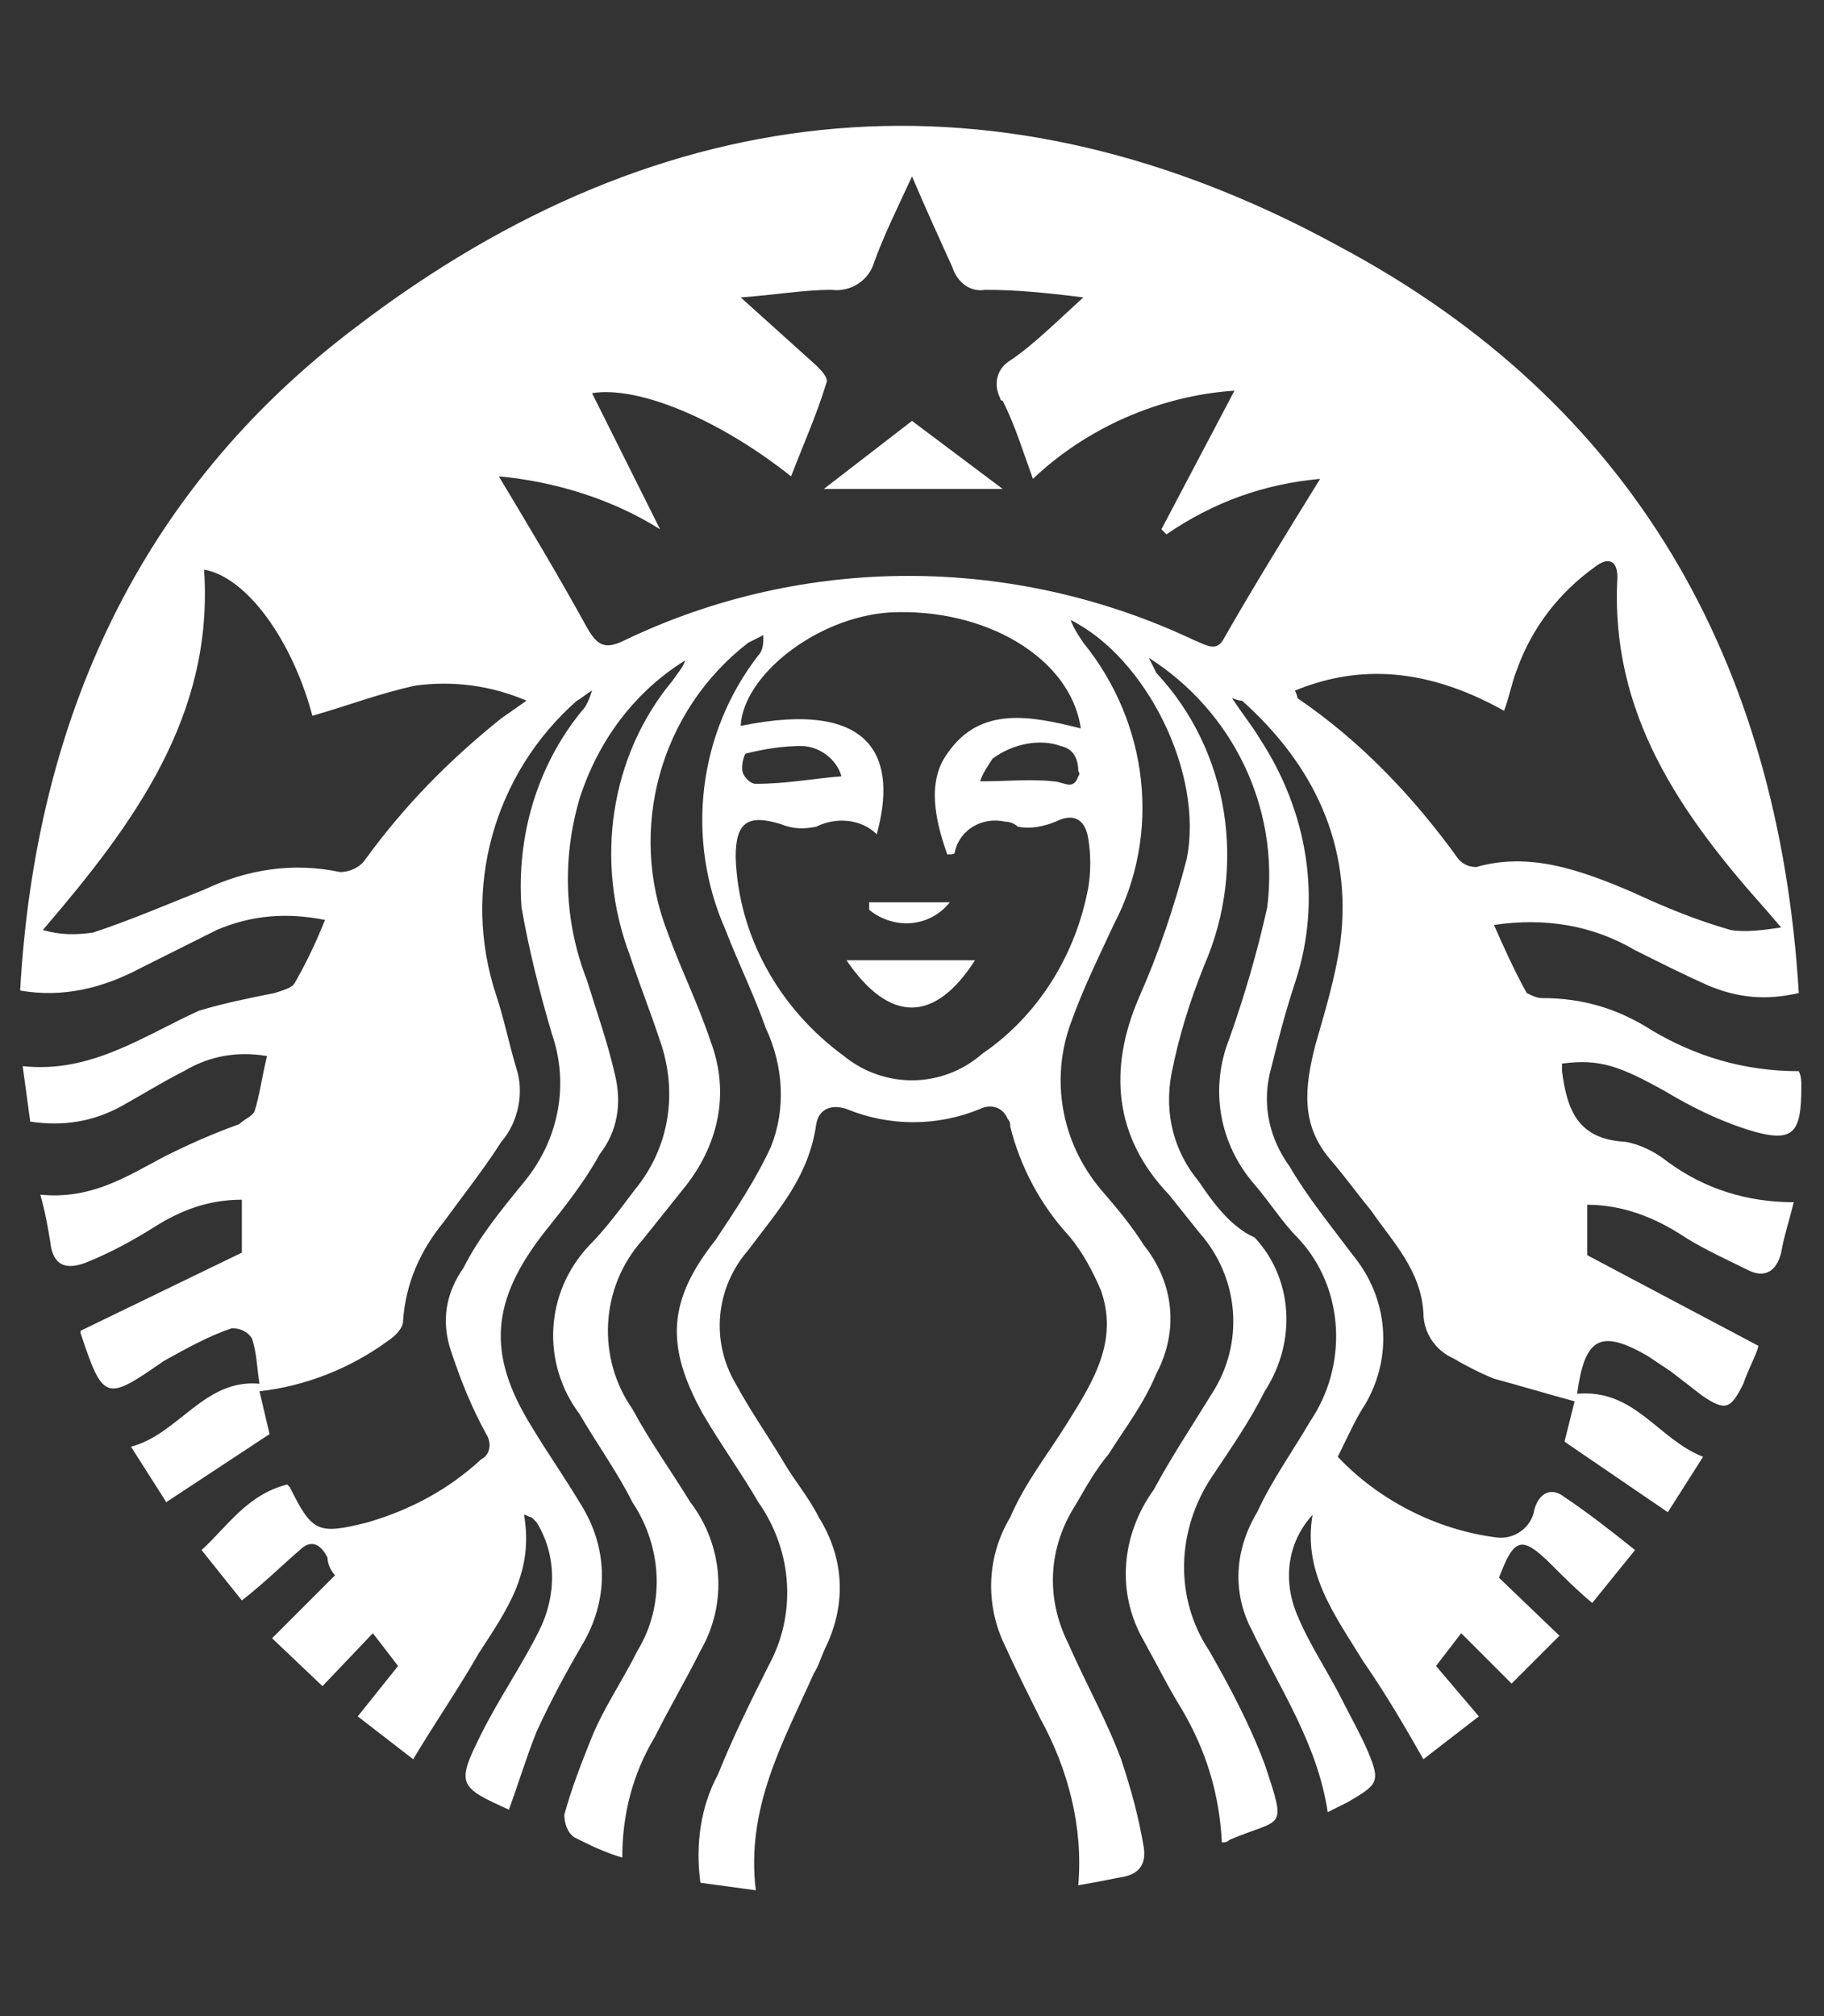 <?xml version="1.0" encoding="utf-8"?>
<!-- Generator: Adobe Illustrator 19.0.0, SVG Export Plug-In . SVG Version: 6.00 Build 0)  -->
<svg version="1.1" id="Layer_1" xmlns="http://www.w3.org/2000/svg" xmlns:xlink="http://www.w3.org/1999/xlink" x="0px" y="0px"
	 width="72.4px" height="80px" viewBox="-8 6 72.4 80" style="enable-background:new -8 6 72.4 80;" xml:space="preserve">
<rect x="-8" y="6" width="72.4" height="80" fill="#333333" stroke="none"/>
<style type="text/css">
	.st0{fill:#FFFFFF;}
</style>
<title>Starbucks WhiteSVG</title>
<g id="Layer_2">
	<g id="Layer_1-2">
		<path class="st0" d="M24.7,25.4h7.1l-3.6-2.7L24.7,25.4z"/>
		<path class="st0" d="M57.6,46.9c-1.4-0.9-2.8-1.3-4.4-1.3c-0.2,0-0.4-0.1-0.6-0.2c-0.5-0.9-0.9-1.8-1.3-2.7c2-0.3,3.9,0,5.6,1
			c1,0.5,2,1,2.9,1.4c1.2,0.5,2.3,0.6,3.6,0.3C62.6,32.2,56.8,22,45.2,15.8C31.7,8.4,18.4,9.6,6.1,19C-2.5,25.5-6.6,34.6-7.2,45.3
			c1.7,0.3,3.3-0.1,4.8-0.9c1-0.5,2-1,3-1.5c1.4-0.6,2.8-0.7,4.3-0.4c-0.4,1-0.8,1.8-1.2,2.5c-0.1,0.2-0.5,0.3-0.8,0.4
			c-1,0.2-2,0.4-3,0.7c-2.2,1-4.3,2.5-7,2.2l0.3,2.2c1.3,0.2,2.5,0,3.6-0.6c0.9-0.5,1.7-1,2.5-1.4c1-0.6,2.1-0.8,3.3-0.6
			c-0.2,0.8-0.3,1.6-0.5,2.2c-0.1,0.2-0.4,0.3-0.6,0.5c-1.1,0.4-2,0.8-3,1.3c-1.5,0.8-2.9,1.7-4.9,1.5c0.2,0.7,0.3,1.3,0.4,1.9
			c0.1,0.9,0.6,1.1,1.4,0.8c1-0.4,1.9-0.9,2.7-1.4c1.1-0.7,2.2-1.1,3.5-1.1v2.1l-6.4,3.1c0-0.1,0,0,0,0.1c0.9,2.7,1,2.7,3.3,1.1
			c0.9-0.5,1.8-1,2.7-1.3c0.3,0,0.6,0.1,0.8,0.4c0.2,0.6,0.2,1.2,0.3,1.8c-2.2-0.2-3.2,2-5.1,2.5l1.4,2.2l4.1-2.7l-0.4-1.7
			c1.8-0.2,3.6-0.9,5.1-2c0.3-0.2,0.6-0.5,0.6-0.8c0.1-1.5,0.7-2.8,1.6-3.9c0.8-1.1,1.6-2.1,2.3-3.2c0.7-0.8,0.9-2,0.6-2.9
			c-0.3-1-0.5-2-0.8-2.9c-1.4-4.2-0.1-8.8,3.2-11.7c0.2-0.1,0.4-0.3,0.6-0.4c-0.1,0.3-0.2,0.6-0.4,0.8c-1.8,2.2-2.6,5-2.4,7.8
			c0.3,1.7,0.7,3.3,1.2,5c0.7,2,0.3,4.2-1.1,5.9c-0.9,1.1-1.8,2.2-2.4,3.4c-0.7,1-0.9,2.1-0.5,3.3c0.4,1.2,0.8,2.2,1.4,3.3
			c0.2,0.3,0.2,0.8-0.2,1l0,0c-1.3,1.2-2.8,2-4.5,2.5c-2,0.5-2.2,0.4-3.1-1.4l-0.1-0.1C1.8,65.3,1,66.6,0,67.5l1.6,2
			c0.9-0.7,1.6-1.4,2.3-2c0.4-0.4,0.8-0.3,1.1,0.3C5,68,5.1,68.3,5.3,68.5L2.8,71l2,1.9l2-2.1l1,1.3l-1.6,2l2.2,1.7
			c0.9-1.5,1.8-2.8,2.6-4.2c1.1-1.7,2.2-3.2,1.8-5.5c0.1,0,0.2,0.1,0.3,0.1c0.1,0.1,0.1,0.1,0.2,0.2c0.8,1.3,0.8,2.9,0.1,4.3
			s-1.6,2.7-2.3,4.1c-1,2-0.9,2.1,1.1,3c0,0,0.1,0,0,0c0.4-1.1,0.7-2.1,1.1-3.1c0.6-1.3,1.2-2.4,1.9-3.6c1-1.8,0.9-3.8-0.2-5.5
			c-0.6-1-1.3-2-1.9-3c-1.8-2.9-1.6-5,0.5-7.7c0.8-1,1.6-2,2.2-3.1c0.7-0.9,0.9-2,0.6-3.2c-0.3-1.3-0.7-2.4-1.1-3.7
			c-0.9-2.3-1-4.8-0.3-7.2c0.7-2.2,2.1-4.2,4.2-5.5c-0.1,0.3-0.3,0.5-0.5,0.8c-2.5,3-3.1,7.2-1.7,10.9c0.4,1.2,0.8,2.2,1.2,3.4
			c0.7,2,0.4,4.2-1,5.9c-0.6,0.8-1.2,1.6-1.8,2.2c-1.8,1.9-1.9,4.7-0.4,6.7c0.7,1.2,1.5,2.3,2.1,3.5c1.2,1.8,1.3,4.1,0.2,5.9
			c-0.6,1.2-1.3,2.2-1.8,3.4c-0.4,1-0.8,2-1.1,3.1c0,0.3,0.1,0.7,0.4,0.9c0.6,0.3,1.2,0.6,1.9,0.8c0-1.7,0.4-3.3,1.3-4.8
			c0.6-1.2,1.2-2.2,1.8-3.4c1.1-1.9,0.9-4.2-0.4-5.9c-0.8-1.3-1.6-2.4-2.3-3.7c-1.4-2-1.3-4.8,0.4-6.7l1.6-2
			c1.4-1.7,1.9-3.8,1.1-5.9c-0.5-1.5-1.2-2.9-1.7-4.3c-1.6-4.1-0.3-8.8,3.2-11.5c0.2-0.1,0.4-0.2,0.6-0.3c0,0.3,0,0.6-0.2,0.8
			c-2.4,3.1-2.9,7.3-1.3,10.9c0.5,1.3,1.1,2.5,1.6,3.9c0.7,1.5,0.8,3.2,0.2,4.7c-0.6,1.3-1.4,2.5-2.2,3.7c-1.9,2.4-2,4.2-0.5,6.9
			c0.7,1.2,1.5,2.3,2.2,3.5c1.4,2,1.5,4.5,0.4,6.5c-0.7,1.4-1.4,2.8-2,4.3c-0.7,1.3-0.9,2.8-0.7,4.3L22,81c-0.4-3.3,1.1-5.9,2.3-8.6
			c0.2-0.3,0.3-0.7,0.5-1.1c0.8-1.7,0.7-3.5-0.3-5.1c-0.4-0.8-1-1.5-1.4-2.2c-0.6-1-1.3-2-1.9-3.1c-1-1.7-0.8-3.8,0.5-5.3
			c1.2-1.6,2.4-2.9,2.7-5c0.1-0.6,0.6-0.8,1.2-0.6c1.7,0.7,3.6,0.7,5.3,0c0.4-0.2,0.9-0.1,1.1,0.4c0.1,0.1,0.1,0.2,0.1,0.3
			c0.4,1.6,1.2,3.1,2.3,4.3c0.6,0.7,1,1.5,1.3,2.2c0.7,2-0.3,3.6-1.3,5.2c-0.8,1.3-1.7,2.4-2.3,3.8c-0.9,1.5-1,3.3-0.3,4.9
			c0.5,1.1,1,2.1,1.5,3.1c1.1,2,1.7,4.3,1.5,6.6c0.6-0.1,1.1-0.2,1.6-0.3c0.8-0.1,1.1-0.5,1-1.2c-0.2-1.2-0.5-2.3-0.9-3.5
			c-0.6-1.6-1.4-3-2.1-4.6c-0.9-1.8-0.8-3.8,0.3-5.5c0.4-0.7,0.8-1.4,1.3-2c0.7-1.1,1.4-2,1.9-3.2c0.9-1.7,0.7-3.6-0.5-5.1
			c-0.5-0.8-1.1-1.5-1.7-2.2c-1.6-1.9-2-4.4-1.2-6.6c0.5-1.4,1.1-2.6,1.7-3.9c1.9-3.6,1.4-8-1.2-11.2c-0.2-0.3-0.4-0.6-0.5-0.9
			c3,1.5,5.3,6.1,4.6,9.5c-0.5,1.9-1.1,3.7-1.9,5.5c-1.2,2.8-1,5.5,1.2,7.8c0.4,0.5,0.8,1,1.2,1.5c1.6,1.8,1.8,4.4,0.5,6.4
			c-0.8,1.3-1.6,2.5-2.3,3.8c-1.3,1.8-1.5,4.1-0.4,6c0.5,0.9,1,1.9,1.5,2.7c1,1.7,1.5,3.4,1.6,5.3c0.1,0,0.2,0,0.3-0.1
			c2.1-0.9,2.3-0.3,1.4-3c-0.6-1.6-1.4-3.1-2.2-4.5c-1.4-2.1-1.3-4.8,0.1-6.9c0.8-1.2,1.5-2.2,2.1-3.4c1.3-2,1.1-4.5-0.4-6.1
			c-0.9-0.4-1.6-1.3-2.2-2.2c-1-1.2-1.4-2.7-1.1-4.3c0.3-1.5,0.7-2.8,1.3-4.3c1.7-3.9,1-8.5-1.9-11.6c-0.1-0.2-0.2-0.4-0.3-0.6
			c3.3,2.1,5.2,5.9,4.7,9.9c-0.4,1.8-0.9,3.5-1.5,5.2c-0.8,2-0.4,4.2,1,5.8c0.6,0.7,1.1,1.5,1.7,2.1c1.9,2,2,5.1,0.5,7.3
			c-0.7,1.2-1.5,2.3-2.1,3.6c-0.9,1.5-1,3.2-0.2,4.7c1.1,2.3,2.6,4.5,3,7.2l0.8-0.4c1.2-0.7,1.3-0.8,0.8-2c-0.3-0.7-0.7-1.4-1-2
			c-0.6-1.2-1.3-2.2-1.8-3.4c-0.6-1.4-0.4-2.9,0.6-4c-0.4,2.3,0.9,4,2,5.8c0.9,1.3,1.6,2.5,2.4,3.9l2.2-1.7l-1.7-2l1-1.3l2,2
			l1.9-1.9l-2.4-2.3c0.6-1.6,0.9-1.7,2.1-0.5c0.5,0.5,1,1,1.6,1.5l1.7-2.1c-1-0.8-1.9-1.5-2.8-2.1c-0.5-0.4-1-0.2-1.2,0.5
			c-0.1,0.7-0.8,1.2-1.5,1.1c-2.4-0.3-4.7-1.5-6.3-3.2c0.4-0.8,0.7-1.5,1.1-2.1c1.1-1.9,0.9-4.2-0.5-5.9c-0.9-1.2-1.8-2.3-2.5-3.5
			c-0.8-1.1-1.1-2.4-0.8-3.7c0.3-1.2,0.6-2.4,1-3.6c1.1-3.3,0.5-6.8-1.4-9.7c-0.3-0.5-0.7-1-1.1-1.6c0.3,0.1,0.3,0.1,0.4,0.1
			c2.8,2.5,4.4,5.7,3.9,9.6c-0.2,1.4-0.6,2.7-1,4.1c-0.4,1.6-0.6,3.1,0.6,4.5c0.6,0.7,1.1,1.4,1.6,2c0.9,1.3,2,2.4,2.1,4.1
			c0,0.8,0.5,1.5,1.2,1.8c0.5,0.3,1.1,0.6,1.6,0.8c1.1,0.3,2.1,0.6,3.2,0.9l-0.4,1.6l4.1,2.8l1.4-2.2c-1.8-0.7-2.7-2.7-5-2.5
			c0.3-2.2,0.9-2.6,2.8-1.5c0.3,0.2,0.6,0.4,0.9,0.6c0.4,0.3,0.9,0.7,1.3,1c0.9,0.6,1.1,0.5,1.6-0.5c0.2-0.6,0.5-1.1,0.6-1.5
			L55,55.8v-2c1.4,0,2.7,0.5,3.9,1.3c0.8,0.5,1.7,0.9,2.5,1.3c0.6,0.3,1.1,0.1,1.3-0.7c0.1-0.6,0.3-1.2,0.5-2c-1.8,0-3.5-0.5-5-1.6
			c-0.5-0.4-1.1-0.7-1.7-0.8c-1.9-0.1-2.3-1.3-2.5-2.8c0-0.1,0-0.2,0-0.3c1.5-0.2,2.3,0.1,4.1,1.1c1,0.6,2,1.1,3.2,1.5
			c1.9,0.6,2.2,0.2,2.2-1.7c0-0.2,0-0.4-0.1-0.6C61.2,48.5,59.3,47.9,57.6,46.9z M11.9,34.5c-2,1.6-3.8,3.4-5.4,5.6
			c-0.2,0.3-0.6,0.5-1,0.5c-1.9-0.4-3.7-0.1-5.4,0.7c-1.5,0.6-2.9,1.2-4.4,1.7c-0.7,0.1-1.3,0.1-2-0.1c3.6-4.2,6.8-8.5,6.4-14.3
			c1.7,0.3,3.5,2.8,4.3,5.8c1.4-0.4,2.7-0.9,4.1-1.2c1.5-0.2,3,0,4.4,0.6L11.9,34.5z M34.9,34.9c-2-0.5-4-0.9-5.3,1
			c-0.8,1.1-0.5,2.6,0,4c0.2,0,0.3,0,0.3-0.1c0.2-0.9,1.1-1.4,2-1.2c0.2,0,0.4,0.1,0.5,0.2c0.5,0.1,1,0,1.5-0.2
			c0.8-0.4,1.2,0,1.3,0.7c0.1,0.6,0.1,1.3,0,1.9c-0.5,2.7-2,5.1-4.2,6.6c-1.6,1.4-3.9,1.4-5.5,0.1c-2.6-1.9-4.2-4.8-4.3-7.9
			c0-1.4,0.5-1.7,1.8-1.3c0.5,0.2,0.9,0.2,1.4,0.1c0.8-0.4,1.8-0.3,2.4,0.3c0.8-2.9,0-5.4-5.4-4.3c0.1-2,3-4.3,5.9-4.5
			C31.1,30.1,34.5,32.1,34.9,34.9L34.9,34.9z M34.8,36.8c-0.2,0.6-0.6,0.2-1,0.2c-0.9-0.1-1.8,0-2.9,0c0.1-0.3,0.3-0.6,0.5-0.9
			c0.8-0.6,1.9-0.8,2.7-0.5c0.5,0.1,0.7,0.5,0.7,1C34.9,36.7,34.8,36.8,34.8,36.8L34.8,36.8z M21.6,35.9c0.8-0.2,1.5-0.3,2.2-0.3
			c0.7,0,1.4,0.5,1.6,1.2c-1.2,0.1-2.2,0.3-3.4,0.3c-0.2,0-0.4-0.2-0.5-0.4C21.4,36.5,21.5,36,21.6,35.9z M40.6,31.3
			c-0.3,0.6-0.7,0.3-1.2,0.1c-7.2-3.4-15.5-3.4-22.6,0c-0.8,0.4-1.1,0.2-1.5-0.5c-1.1-2-2.3-4-3.5-6c2.2,0.2,4.5,0.9,6.4,2.1
			l-2.7-5.4c1.8-0.3,5,1,7.9,3.3c0.5-1.3,1-2.4,1.4-3.7c0.1-0.2-0.2-0.5-0.4-0.7c-1-0.9-2-1.8-3-2.7c1.4-0.1,2.5-0.3,3.6-0.3
			c0.8,0.1,1.5-0.4,1.7-1.1c0.4-1.1,0.9-2.1,1.5-3.4c0.6,1.4,1.1,2.5,1.6,3.6c0.2,0.6,0.7,1,1.3,0.9c1.2,0,2.3,0.1,3.9,0.3
			c-1.1,1-2,1.9-2.9,2.5c-0.5,0.3-0.7,0.9-0.4,1.5c0,0,0,0.1,0.1,0.1c0.5,1,0.8,2,1.2,3.1c2.1-2,5-3.3,8-3.5L38.1,27l0.2,0.2
			c1.9-1.3,3.9-2,6.1-2.2C43.1,27.1,41.8,29.2,40.6,31.3z M50.6,40.4c-0.3,0-0.5-0.1-0.7-0.3c-1.8-2.5-3.9-4.7-6.4-6.4
			c0,0,0-0.1-0.1-0.3c2.2-0.9,4.9-1.1,8.3,0.8c0.2-0.5,0.3-1.1,0.5-1.6c0.6-1.7,1.7-3.1,3.1-4.1c0.5-0.4,0.9-0.3,0.9,0.4
			c-0.3,5.4,2.5,9.4,5.9,13.2l0.6,0.7c-0.7,0.1-1.4,0.2-2,0.1c-1.4-0.4-2.6-0.9-3.9-1.5C54.7,40.5,52.7,39.8,50.6,40.4L50.6,40.4z"
			/>
		<path class="st0" d="M30.7,44.1h-5.1C27.3,46.6,29.1,46.6,30.7,44.1z"/>
		<path class="st0" d="M26.5,42.1c1,0.8,2.4,0.7,3.2-0.3h-3.2V42.1z"/>
	</g>
</g>
</svg>
